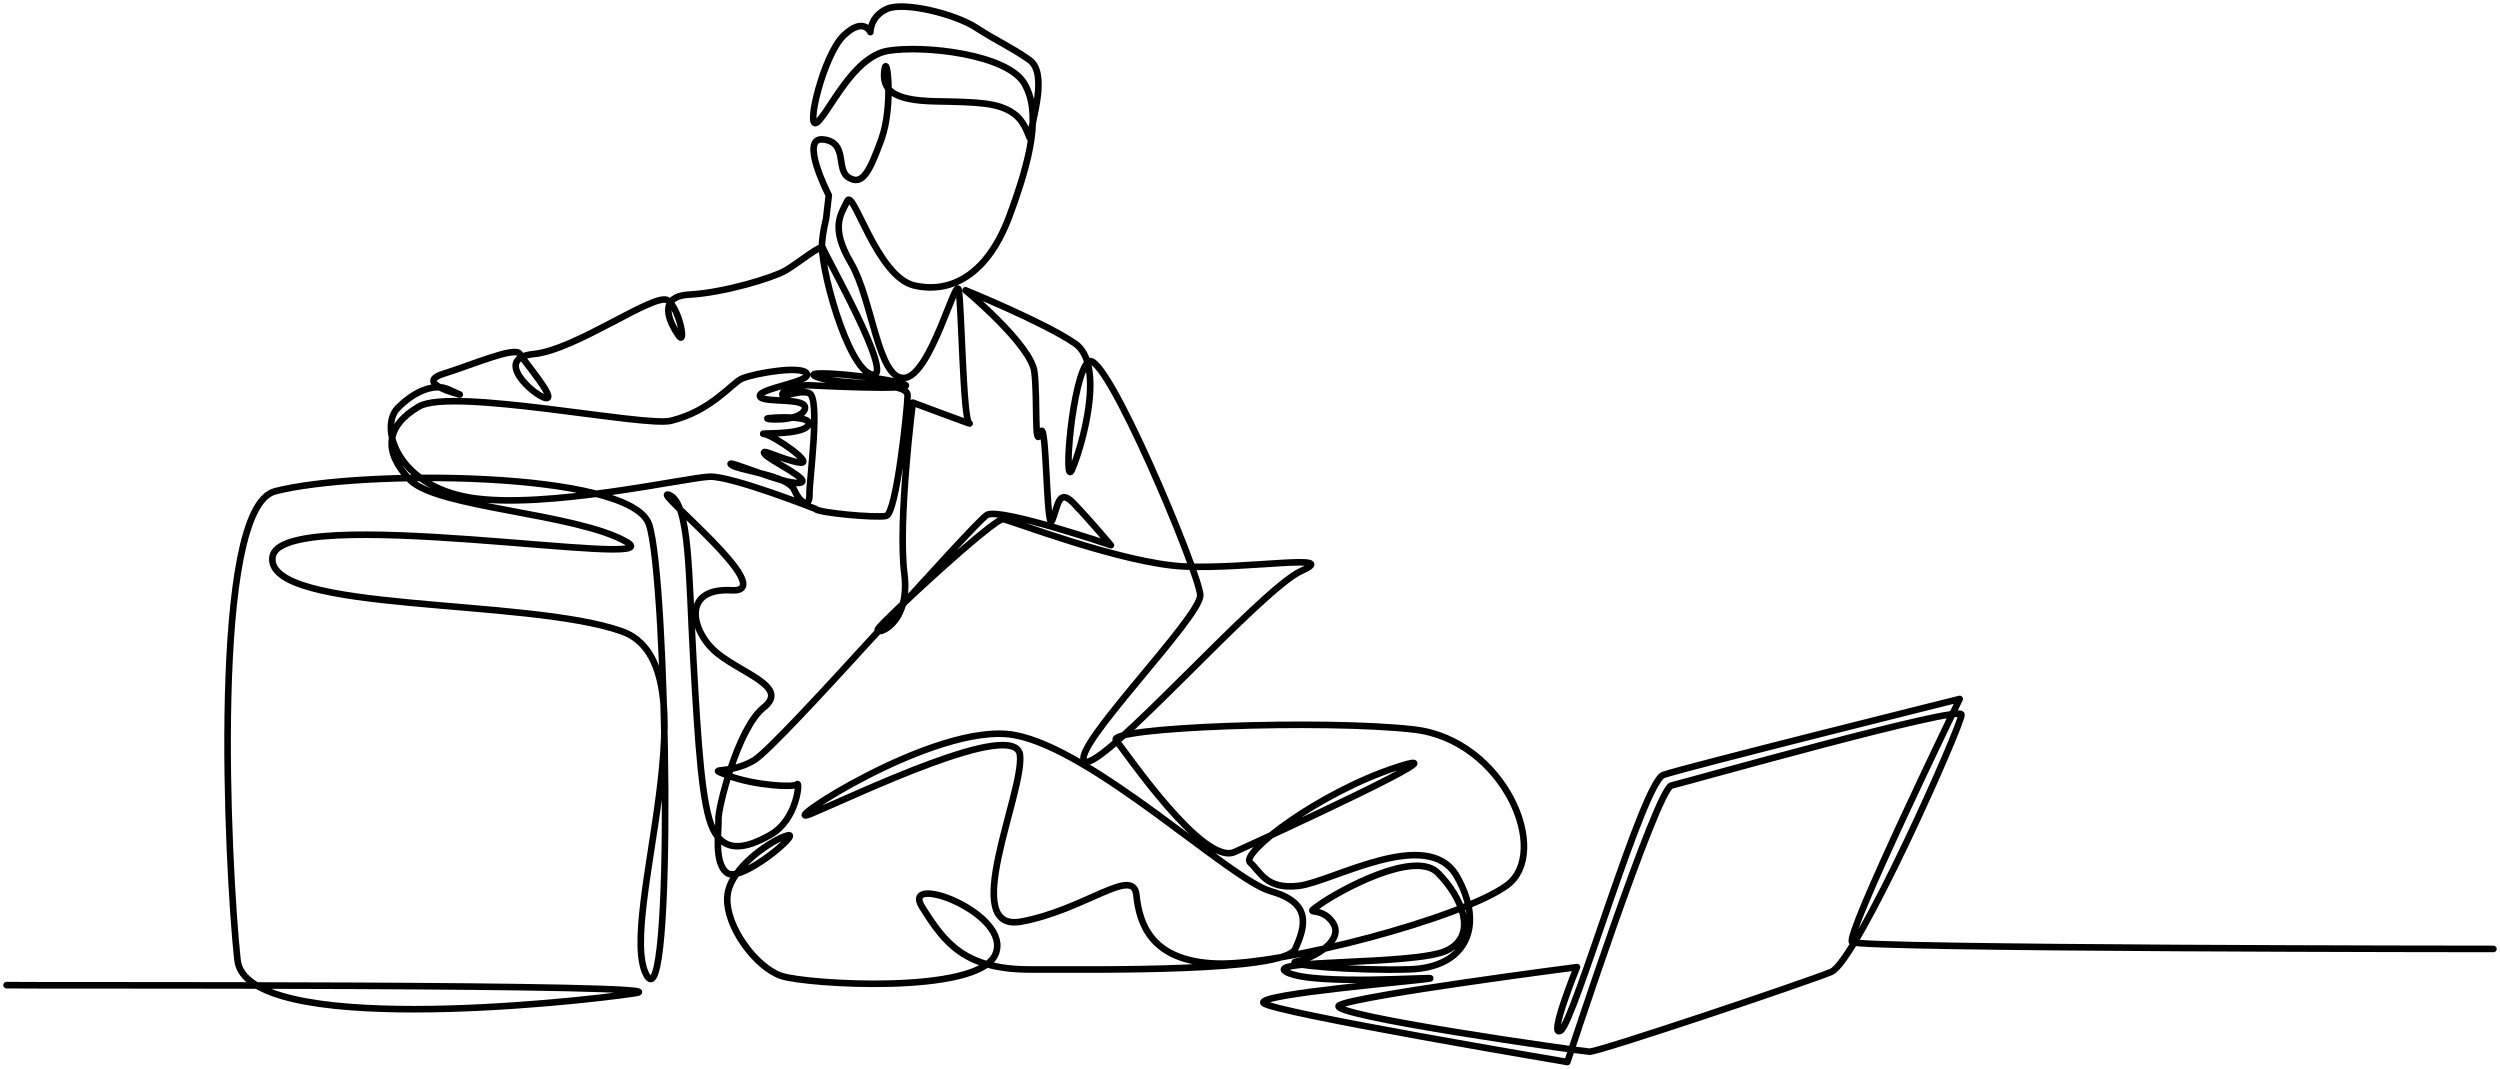 <svg width="379" height="162" viewBox="0 0 379 162" fill="none" xmlns="http://www.w3.org/2000/svg">
<path d="M1 149.348C3.602 149.452 106.135 149.092 96.186 150.586C86.272 152.075 37.249 157.212 36 145.53C34.462 131.157 31.868 77.041 41.696 74.48C54.493 71.146 95.579 71.331 98.385 79.48C101.184 87.609 102.267 156.212 97.943 147.691C93.609 139.154 108.825 100.844 94.266 95.704C79.742 90.577 40.403 92.979 41.3 84.496C42.202 75.983 102.596 86.542 94.996 82.162C87.4 77.785 66.22 77.007 62.131 72.733C58.039 68.457 58.498 64.574 63.494 61.637C68.501 58.691 97.683 64.757 101.687 63.795C107.858 62.312 111.014 57.987 112.525 57.374C114.56 56.548 121.638 55.359 122.319 56.642C122.998 57.924 114.893 58.891 115.201 60.064C115.511 61.237 122.773 60.059 121.988 62.08C121.202 64.1 115.184 63.558 116.516 63.398C117.849 63.238 123.542 62.994 122.502 64.522C121.463 66.048 114.402 65.575 115.9 65.807C117.398 66.039 123.835 70.57 121.122 70.11C118.409 69.651 115.213 67.824 115.909 68.811C116.606 69.798 123.594 72.984 121.122 73.208C118.654 73.432 109.925 69.525 110.815 70.418C111.705 71.312 119.401 72.001 120.398 74.253C121.395 76.504 122.786 76.928 122.716 74.992C122.645 73.055 124.478 60.101 122.615 59.568C120.752 59.035 118.29 60.627 118.631 59.663C118.973 58.699 122.4 58.395 122.4 58.395C122.4 58.395 139.444 59.304 137.13 58.271C134.816 57.239 120.283 55.811 123.898 57.166C127.514 58.522 137.642 57.699 137.594 59.941C137.547 62.181 135.882 77.868 134.344 78.213C132.805 78.556 123.87 77.73 123.622 77.144C123.622 77.144 110.995 72.163 107.599 72.266C104.207 72.367 82.609 77.295 71.322 75.449C60.066 73.606 57.53 64.704 60.273 61.886C63.022 59.064 66.051 58.174 67.876 58.992C69.702 59.81 69.702 59.81 69.702 59.81C69.702 59.81 62.697 58.091 67.248 56.659C71.808 55.224 78.124 52.476 78.811 53.655C79.498 54.834 84.441 60.583 82.767 60.346C81.094 60.111 74.523 54.29 80.923 53.672C87.338 53.053 99.461 44.149 101.268 45.554C103.075 46.96 104.07 52.619 102.852 50.841C101.633 49.063 99.417 44.926 104.53 44.659C109.651 44.391 117.101 42.148 119.065 41.022C121.03 39.895 124.636 36.848 124.777 37.633C124.92 38.419 135.931 57.657 132.181 56.785C128.435 55.913 124.077 39.769 124.659 36.456C124.659 36.456 124.743 35.087 125.242 33.137L125.648 29.614C125.648 29.614 121.047 20.671 124.831 21.142C128.618 21.613 126.649 25.706 128.672 26.928C130.694 28.151 131.769 26.207 133.615 21.123C135.466 16.027 134.457 7.694 134.079 10.659C133.702 13.62 135.325 15.233 141.834 15.36C148.355 15.486 151.237 15.543 153.63 17.175C156.023 18.807 156.136 22.477 156.283 20.301C156.429 18.124 158.956 11.085 156.007 9.044C153.059 7.002 151.081 6.211 147.94 4.166C144.799 2.122 137.038 0.196 134.47 1.344C131.905 2.492 131.948 4.873 131.948 4.873C131.948 4.873 130.947 2.473 127.894 5.395C124.848 8.31 122.046 19.905 123.842 18.561C125.642 17.217 129.229 8.589 134.648 7.699C140.077 6.806 152.683 8.229 155.28 12.646C157.875 17.06 156.287 23.989 153.011 32.8C149.75 41.575 144.227 44.584 138.588 43.275C132.957 41.97 129.336 28.515 128.454 30.461C127.572 32.404 125.74 34.325 129.014 39.884C132.283 45.436 133.081 57.589 137.095 57.296C141.115 57.004 144.925 41.621 145.344 43.984C145.763 46.343 146.015 63.762 146.941 64.174C147.868 64.588 138.38 61.034 138.38 61.034C138.38 61.034 136.091 79.036 137.1 86.989C138.105 94.919 132.462 96.49 133.102 95.354C133.744 94.218 150.76 78.472 152.079 78.702C153.397 78.932 170.136 85.417 179.49 85.876C188.868 86.338 203.474 83.79 197.294 86.545C191.131 89.291 166.796 117.212 164.45 115.409C162.105 113.606 182.102 93.529 181.959 90.22C181.817 86.907 167.451 52.547 164.986 54.843C162.525 57.136 161.156 74.284 162.515 71.205C163.877 68.121 167.732 55.315 162.966 52.063C158.201 48.812 146.373 44.007 146.373 44.007C146.373 44.007 156.335 52.283 156.823 56.411C157.31 60.531 156.77 68.522 157.73 65.621C158.693 62.716 158.594 81.017 159.502 78.907C160.411 76.795 160.419 73.876 162.739 76.275C165.059 78.67 168.416 82.65 168.416 82.65C168.416 82.65 151.623 76.943 149.644 78.054C147.667 79.163 118.226 112.9 114.328 115.249C110.439 117.594 106.596 116.136 110.439 117.594C114.283 119.054 120.449 119.45 120.859 118.892C121.269 118.335 120.901 124.219 116.82 126.548C112.748 128.871 109.741 129.145 108.082 125.677C106.421 122.207 105.844 113.067 105.116 100.068C104.385 87.009 104.572 76.281 101.447 75.038C98.324 73.796 118.614 89.912 110.906 89.486C103.215 89.06 104.803 95.847 108.743 99.031C112.683 102.215 119.71 104.156 115.755 107.283C111.811 110.402 108.823 122.668 108.918 124.189C109.015 125.709 108.136 130.98 110.292 132.38C112.448 133.779 121.531 126.14 119.438 126.637C117.346 127.135 110.536 131.442 110.261 135.969C109.987 140.486 114.642 146.685 118.481 147.959C122.322 149.233 148.227 150.837 150.898 144.693C153.578 138.529 136.398 132.078 139.805 137.517C143.208 142.951 146.228 146.983 156.208 146.972C166.217 146.96 194.756 147.405 196.366 143.839C197.977 140.265 198.814 136.85 192.637 135.102C186.467 133.357 165.722 113.528 153.712 111.417C141.736 109.313 116.667 125.972 123.02 123.341C129.391 120.702 154.083 108.741 154.64 114.516C155.196 120.281 145.279 141.457 154.818 139.714C164.39 137.963 171.832 131.269 172.277 135.67C172.72 140.064 174.529 145.717 184.38 146.075C194.258 146.435 221.665 139.186 228.436 134.229C235.234 129.253 228.056 112.187 214.398 110.6C200.786 109.019 167.621 110.256 169.195 112.227C170.768 114.198 182.426 131.304 187.162 129.165C191.911 127.024 223.654 112.42 211.751 116.305C199.905 120.17 187.911 129.384 189.525 130.78C191.14 132.177 191.891 134.886 196.906 134.292C201.93 133.699 216.443 125.15 220.835 132.813C225.221 140.464 222.208 146.685 213.733 146.951C205.282 147.216 194.083 146.237 196.602 145.756C199.122 145.274 203.922 142.58 202.03 139.835C200.137 137.088 197.304 139.094 200.137 137.088C202.974 135.079 214.422 128.744 217.985 132.33C221.547 135.915 224.151 141.77 219.343 144.092C214.545 146.407 190.909 145.359 195.139 147.419C199.371 149.481 218.15 148.004 216.778 148.336C215.407 148.668 190.508 150.677 191.547 152.049C192.585 153.418 237.61 161 237.61 161C237.61 161 251.188 119.601 253.392 119.083C255.598 118.565 297.315 106.766 297.36 108.342C297.404 109.917 281.481 145.742 277.615 147.342C273.755 148.939 242.333 159.486 240.987 159.435C239.641 159.384 200.622 153.842 203.025 152.409C205.43 150.973 239.068 146.613 239.068 146.613C239.068 146.613 234.581 157.664 236.632 156.211C238.684 154.758 249.125 118.56 252.163 117.48C255.206 116.4 297.089 105.96 297.089 105.96C297.089 105.96 279.695 141.809 280.777 142.815C281.858 143.82 378 143.859 378 143.859" stroke="black" stroke-miterlimit="10" stroke-linecap="round" stroke-linejoin="round"/>
</svg>
